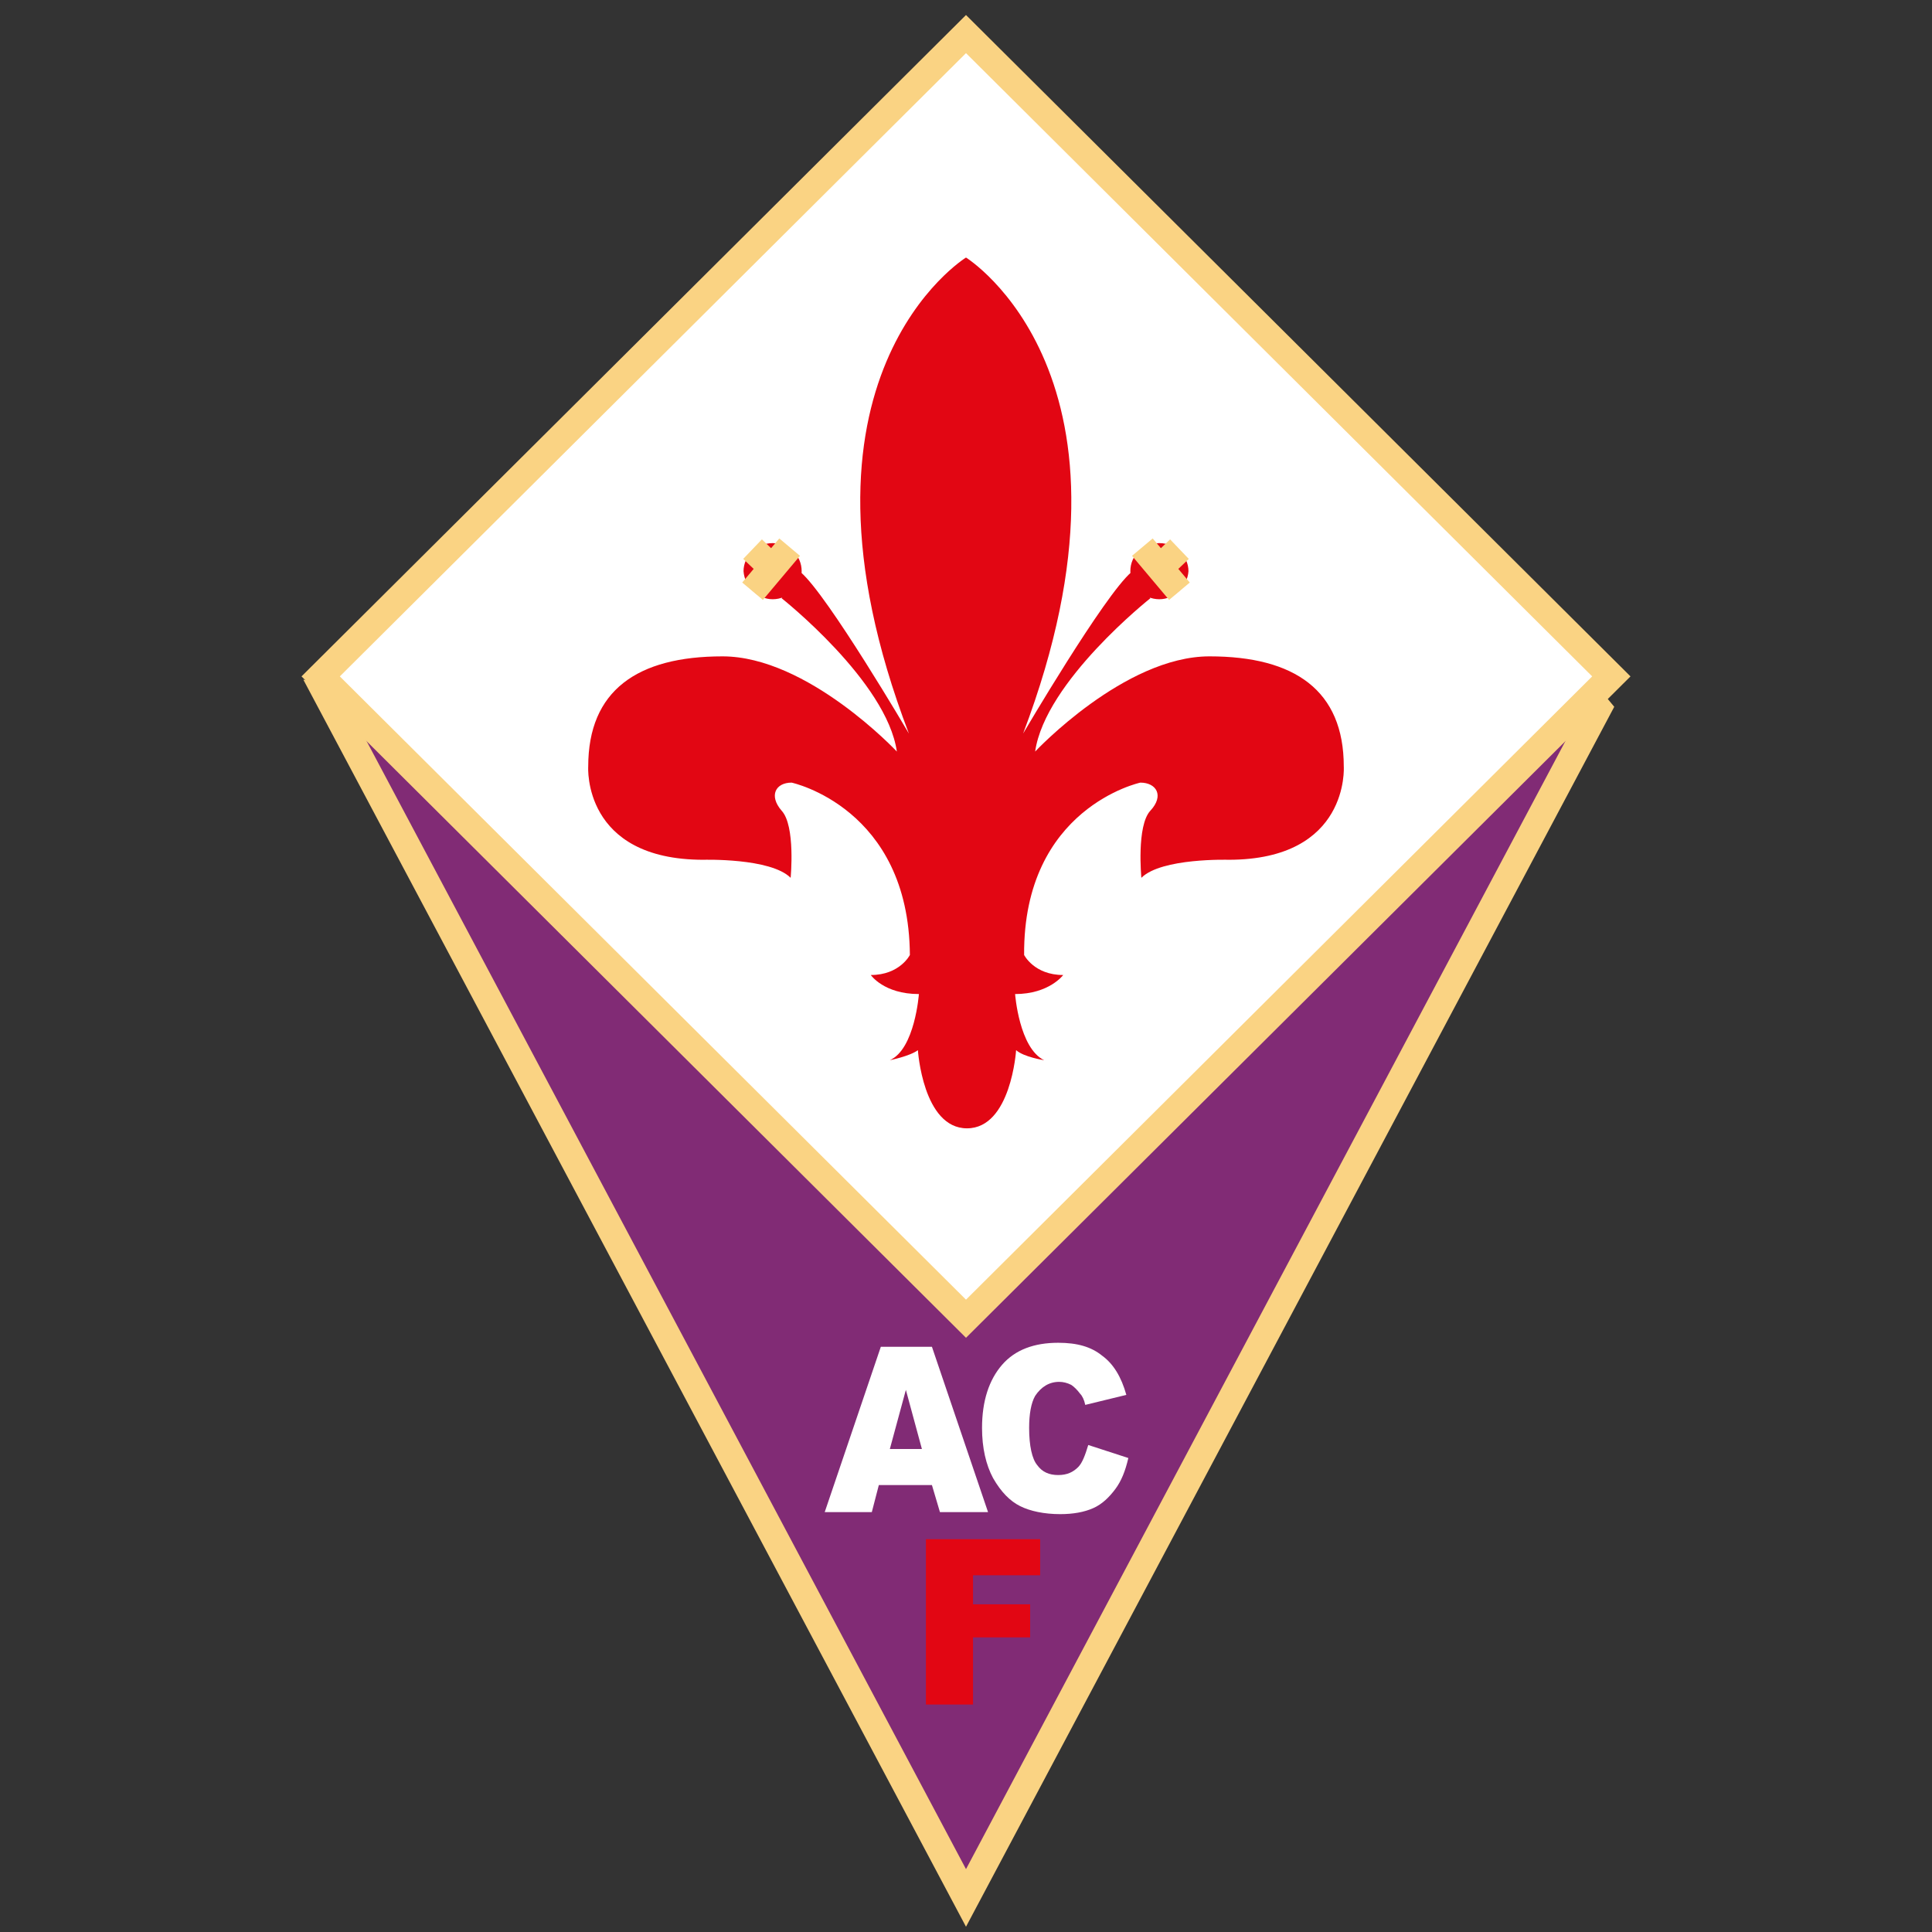 <?xml version="1.0" encoding="utf-8"?>
<!-- Generator: Adobe Illustrator 25.2.0, SVG Export Plug-In . SVG Version: 6.00 Build 0)  -->
<svg version="1.1" id="Layer_1" xmlns="http://www.w3.org/2000/svg" xmlns:xlink="http://www.w3.org/1999/xlink" x="0px" y="0px"
	 viewBox="0 0 192.8 192.8" style="enable-background:new 0 0 192.8 192.8;" xml:space="preserve">
<rect x="0" y="0" width="192.8" height="192.8" fill="#333333" stroke="none"/>
<style type="text/css">
	.st0{fill-rule:evenodd;clip-rule:evenodd;fill:#812B75;stroke:#FAD383;stroke-width:2.697;stroke-miterlimit:2.613;}
	.st1{fill-rule:evenodd;clip-rule:evenodd;fill:#FFFFFF;stroke:#FAD383;stroke-width:2.697;stroke-miterlimit:2.613;}
	.st2{fill-rule:evenodd;clip-rule:evenodd;fill:#FFFFFF;}
	.st3{fill-rule:evenodd;clip-rule:evenodd;fill:#E20613;}
	.st4{fill:none;stroke:#FAD383;stroke-width:2.697;stroke-miterlimit:2.613;}
</style>
<g>
	<polygon class="st0" points="150.7,72.8 159.9,69.9 96.4,189.4 32.9,69.9 44,72.8 150.7,72.8 	"/>
	<polygon class="st1" points="96.4,131.6 32,67.5 96.4,3.4 160.8,67.5 96.4,131.6 	"/>
	<path class="st2" d="M88.8,144.6l1.6-5.9l1.6,5.9H88.8L88.8,144.6z M93.8,150.9h4.8L93,134.4h-5.1l-5.6,16.5h4.7l0.7-2.7H93
		L93.8,150.9L93.8,150.9z"/>
	<path class="st2" d="M108.6,144.2l4,1.3c-0.3,1.3-0.7,2.3-1.3,3.1c-0.6,0.8-1.3,1.5-2.2,1.9c-0.9,0.4-2,0.6-3.3,0.6
		c-1.6,0-3-0.3-4-0.8c-1-0.5-1.9-1.4-2.7-2.8c-0.7-1.3-1.1-3-1.1-5c0-2.7,0.7-4.8,2-6.3c1.3-1.5,3.2-2.2,5.6-2.2
		c1.9,0,3.3,0.4,4.4,1.3c1.1,0.8,1.9,2.1,2.4,3.9l-4.1,1c-0.1-0.5-0.3-0.9-0.5-1.1c-0.3-0.4-0.6-0.7-0.9-0.9
		c-0.4-0.2-0.8-0.3-1.2-0.3c-1,0-1.8,0.5-2.4,1.4c-0.4,0.7-0.6,1.8-0.6,3.2c0,1.8,0.3,3.1,0.8,3.7c0.5,0.7,1.2,1,2.1,1
		c0.9,0,1.5-0.3,2-0.8C108,146,108.3,145.2,108.6,144.2L108.6,144.2z"/>
	<polygon class="st3" points="92.4,153.6 103.8,153.6 103.8,157.2 97.1,157.2 97.1,160.1 102.8,160.1 102.8,163.4 97.1,163.4 
		97.1,170.1 92.4,170.1 92.4,153.6 	"/>
	<path class="st3" d="M77.1,59.8c1.6,0,2.9-1.3,2.9-2.8c0-1.6-1.3-2.8-2.9-2.8c-1.6,0-2.9,1.3-2.9,2.8
		C74.3,58.5,75.6,59.8,77.1,59.8L77.1,59.8z"/>
	<path class="st4" d="M75.1,59l3.7-4.4 M77.4,57l-2.3-2.2"/>
	<path class="st3" d="M96.4,25.7c0,0,19.2,11.9,5.7,47.5c0,0,8.1-13.8,10.8-16.1l1.9,2.6c0,0-10.5,8.3-11.5,15.3
		c0,0,8.9-9.5,17.4-9.5c8.5,0,13.4,3.4,13.4,11c0,0,0.6,9.3-11.5,9.3c0,0-6.7-0.2-8.7,1.8c0,0-0.5-5.2,0.9-6.7
		c1.4-1.5,0.6-2.8-1-2.8c0,0-11.7,2.5-11.6,17.2c0,0,1,2,3.9,2c0,0-1.4,1.9-4.8,1.9c0,0,0.4,5.4,2.9,6.6c0,0-2-0.3-2.8-1
		c0,0-0.5,7.8-4.9,7.8h0c-4.4,0-4.9-7.8-4.9-7.8c-0.8,0.6-2.8,1-2.8,1c2.5-1.1,2.9-6.6,2.9-6.6c-3.5,0-4.8-1.9-4.8-1.9
		c2.9,0,3.9-2,3.9-2C90.7,80.6,79,78.1,79,78.1c-1.6,0-2.3,1.3-1,2.8c1.4,1.5,0.9,6.7,0.9,6.7c-2-2-8.7-1.8-8.7-1.8
		c-12.1,0-11.5-9.3-11.5-9.3c0-7.6,4.9-11,13.4-11c8.5,0,17.4,9.5,17.4,9.5c-1-7-11.5-15.3-11.5-15.3l1.9-2.6
		c2.7,2.3,10.8,16.1,10.8,16.1C77.1,37.6,96.4,25.7,96.4,25.7L96.4,25.7L96.4,25.7z"/>
	<path class="st3" d="M115.7,59.8c-1.6,0-2.9-1.3-2.9-2.8c0-1.6,1.3-2.8,2.9-2.8c1.6,0,2.9,1.3,2.9,2.8
		C118.5,58.5,117.2,59.8,115.7,59.8L115.7,59.8z"/>
	<path class="st4" d="M117.7,59l-3.7-4.4 M115.4,57l2.3-2.2"/>
</g>
</svg>
